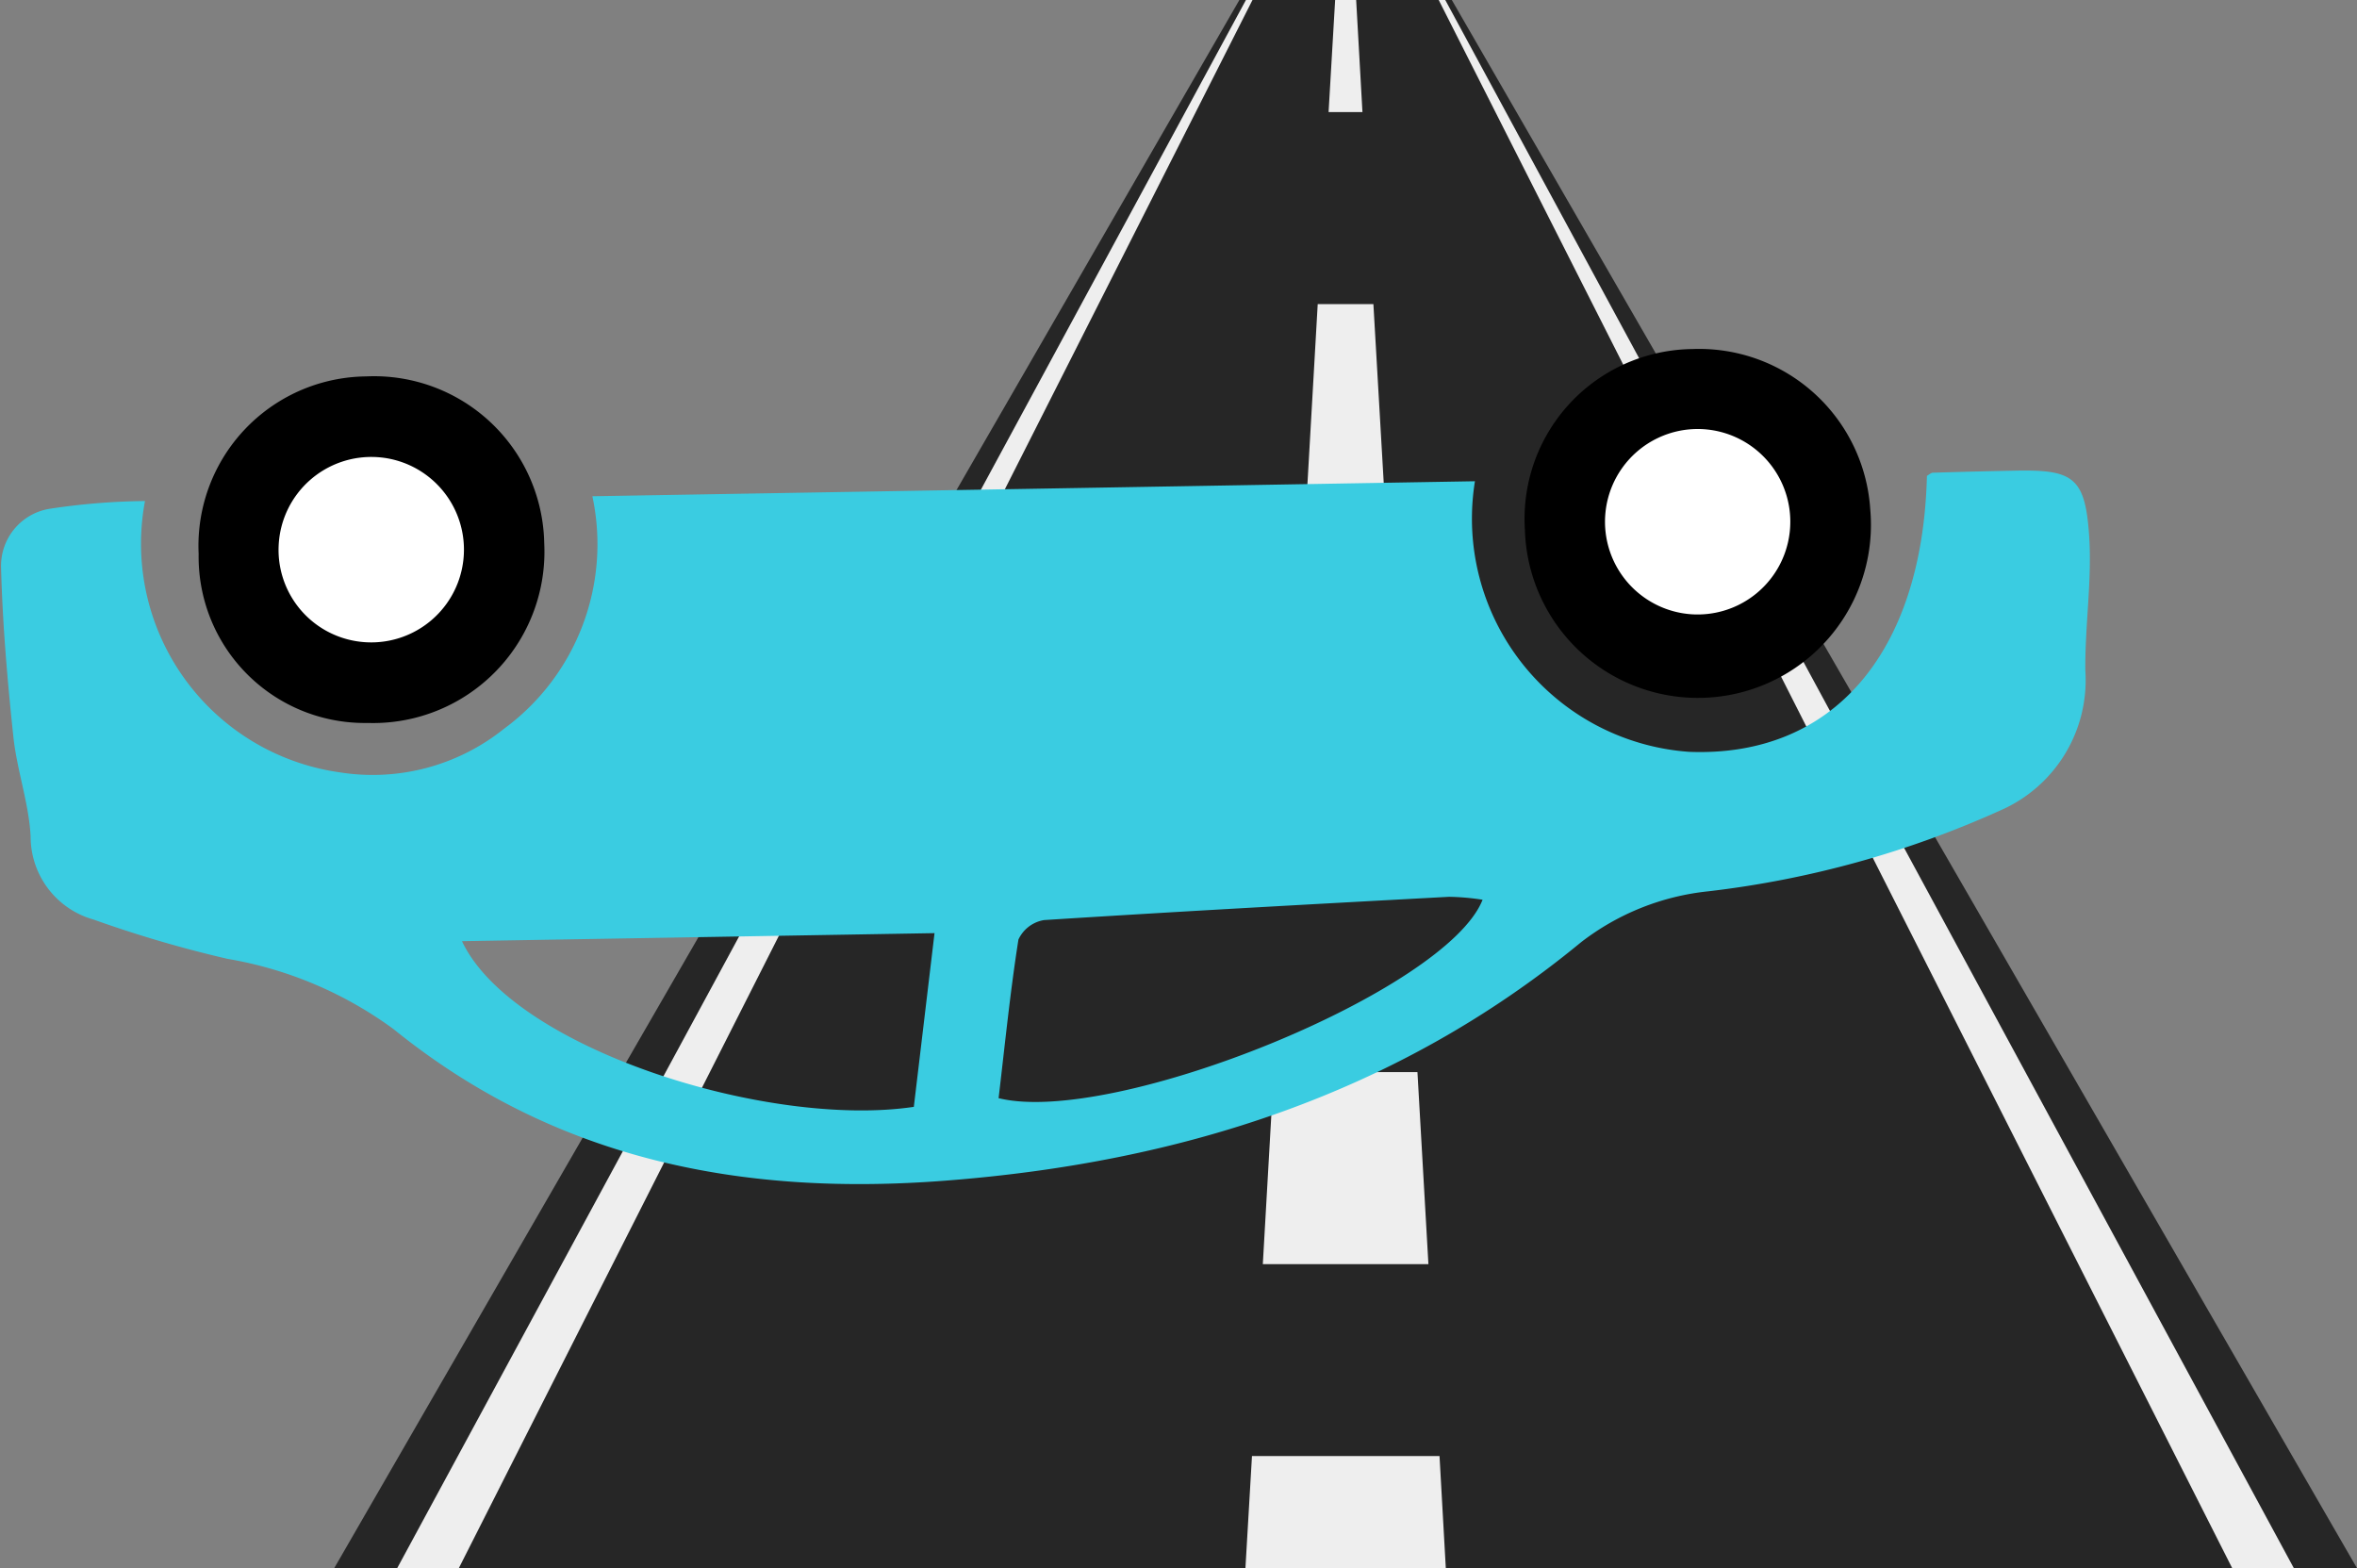 <svg xmlns="http://www.w3.org/2000/svg" width="71.965" height="47.878" viewBox="0 0 71.965 47.878"><rect x="0" y="0" width="71.965" height="47.878" fill="#808080" stroke="none"/><g transform="translate(-0.067 0)"><g transform="translate(10.272)"><path d="M-394.986,748.4h-6.483l-27.638,47.878h61.759Z" transform="translate(429.107 -748.403)" fill="#262626"/><g transform="translate(27.821)"><g transform="translate(0 44.456)"><path d="M-315.989,922.8h-6.118q.1-1.711.2-3.422h5.726Z" transform="translate(322.107 -919.381)" fill="#eee"/></g><g transform="translate(0.531 9.284)"><path d="M-315.009,813.418h-5.056q.167-2.931.335-5.862h4.386Q-315.177,810.487-315.009,813.418Zm-.671-11.724h-3.715q.167-2.931.335-5.862h3.045Q-315.847,798.763-315.68,801.694Zm-.67-11.724h-2.374q.168-2.931.335-5.862h1.7Q-316.518,787.039-316.35,789.97Z" transform="translate(320.065 -784.108)" fill="#eee"/></g><g transform="translate(2.542)"><path d="M-311.3,751.825h-1.034l.2-3.422h.642Q-311.4,750.114-311.3,751.825Z" transform="translate(312.331 -748.403)" fill="#eee"/></g></g><g transform="translate(1.921)"><path d="M-419.835,796.281h-1.882L-395.8,748.4h.2Z" transform="translate(421.717 -748.403)" fill="#eee"/><g transform="translate(31.8)"><path d="M-273.3,796.281h-1.882L-299.412,748.4h.2Z" transform="translate(299.412 -748.403)" fill="#eee"/></g></g></g><g transform="matrix(-1, 0.017, -0.017, -1, 64.19, 35.511)"><path d="M12.331,12.767c-4.373-.245-7.173,2.881-7.4,8.3-.061.033-.123.092-.186.093q-1.282.017-2.566.02c-1.708,0-2.076-.246-2.167-2-.072-1.371.175-2.756.185-4.135A4.336,4.336,0,0,1,2.87,10.815,30.11,30.11,0,0,1,11.821,8.5a7.627,7.627,0,0,0,3.913-1.491C21.438,2.472,28.047.5,35.235.066c6.211-.377,11.9.816,16.787,4.91a11.931,11.931,0,0,0,5.031,2.231,36.682,36.682,0,0,1,4.066,1.268A2.63,2.63,0,0,1,63,11.046c.036,1.021.385,2.028.475,3.052.154,1.726.273,3.46.288,5.192a1.765,1.765,0,0,1-1.491,1.743,20.545,20.545,0,0,1-2.937.19,7.047,7.047,0,0,0-5.8-8.381A6.407,6.407,0,0,0,48.5,14.082a6.99,6.99,0,0,0-2.823,7.055H18.73A7.136,7.136,0,0,0,12.331,12.767ZM18.714,8.36a7.348,7.348,0,0,0,1.024.107c4.124-.152,8.249-.307,12.371-.5a1.048,1.048,0,0,0,.793-.581c.281-1.605.47-3.227.688-4.831C30.1,1.633,19.863,5.583,18.714,8.36Zm31.174-.735c-1.485-3.3-9.23-5.879-13.706-5.291L35.46,7.625Z" fill="#3acce1"/><path d="M5.358,10.547a5.183,5.183,0,0,0,5.2-5.438A5.283,5.283,0,1,0,.006,5.557,5.236,5.236,0,0,0,5.358,10.547Z" transform="translate(6.672 14.512)"/><path d="M0,5.4a5.194,5.194,0,0,0,5.354,5.178,5.171,5.171,0,0,0,5.2-5.333A5.072,5.072,0,0,0,5.482,0,5.23,5.23,0,0,0,0,5.4Z" transform="translate(47.171 14.334)"/><path d="M3.35.048a2.925,2.925,0,0,0-.3-.039,2.831,2.831,0,0,0-.739,5.605,2.9,2.9,0,0,0,.3.039,2.831,2.831,0,0,0,3.043-2.6A2.823,2.823,0,0,0,3.35.048Z" transform="translate(49.621 16.79)" fill="#fff"/><path d="M3.351.048a2.926,2.926,0,0,0-.3-.04,2.831,2.831,0,0,0-.74,5.605,2.934,2.934,0,0,0,.3.04A2.831,2.831,0,0,0,3.351.048Z" transform="translate(9.122 16.955)" fill="#fff"/></g></g></svg>